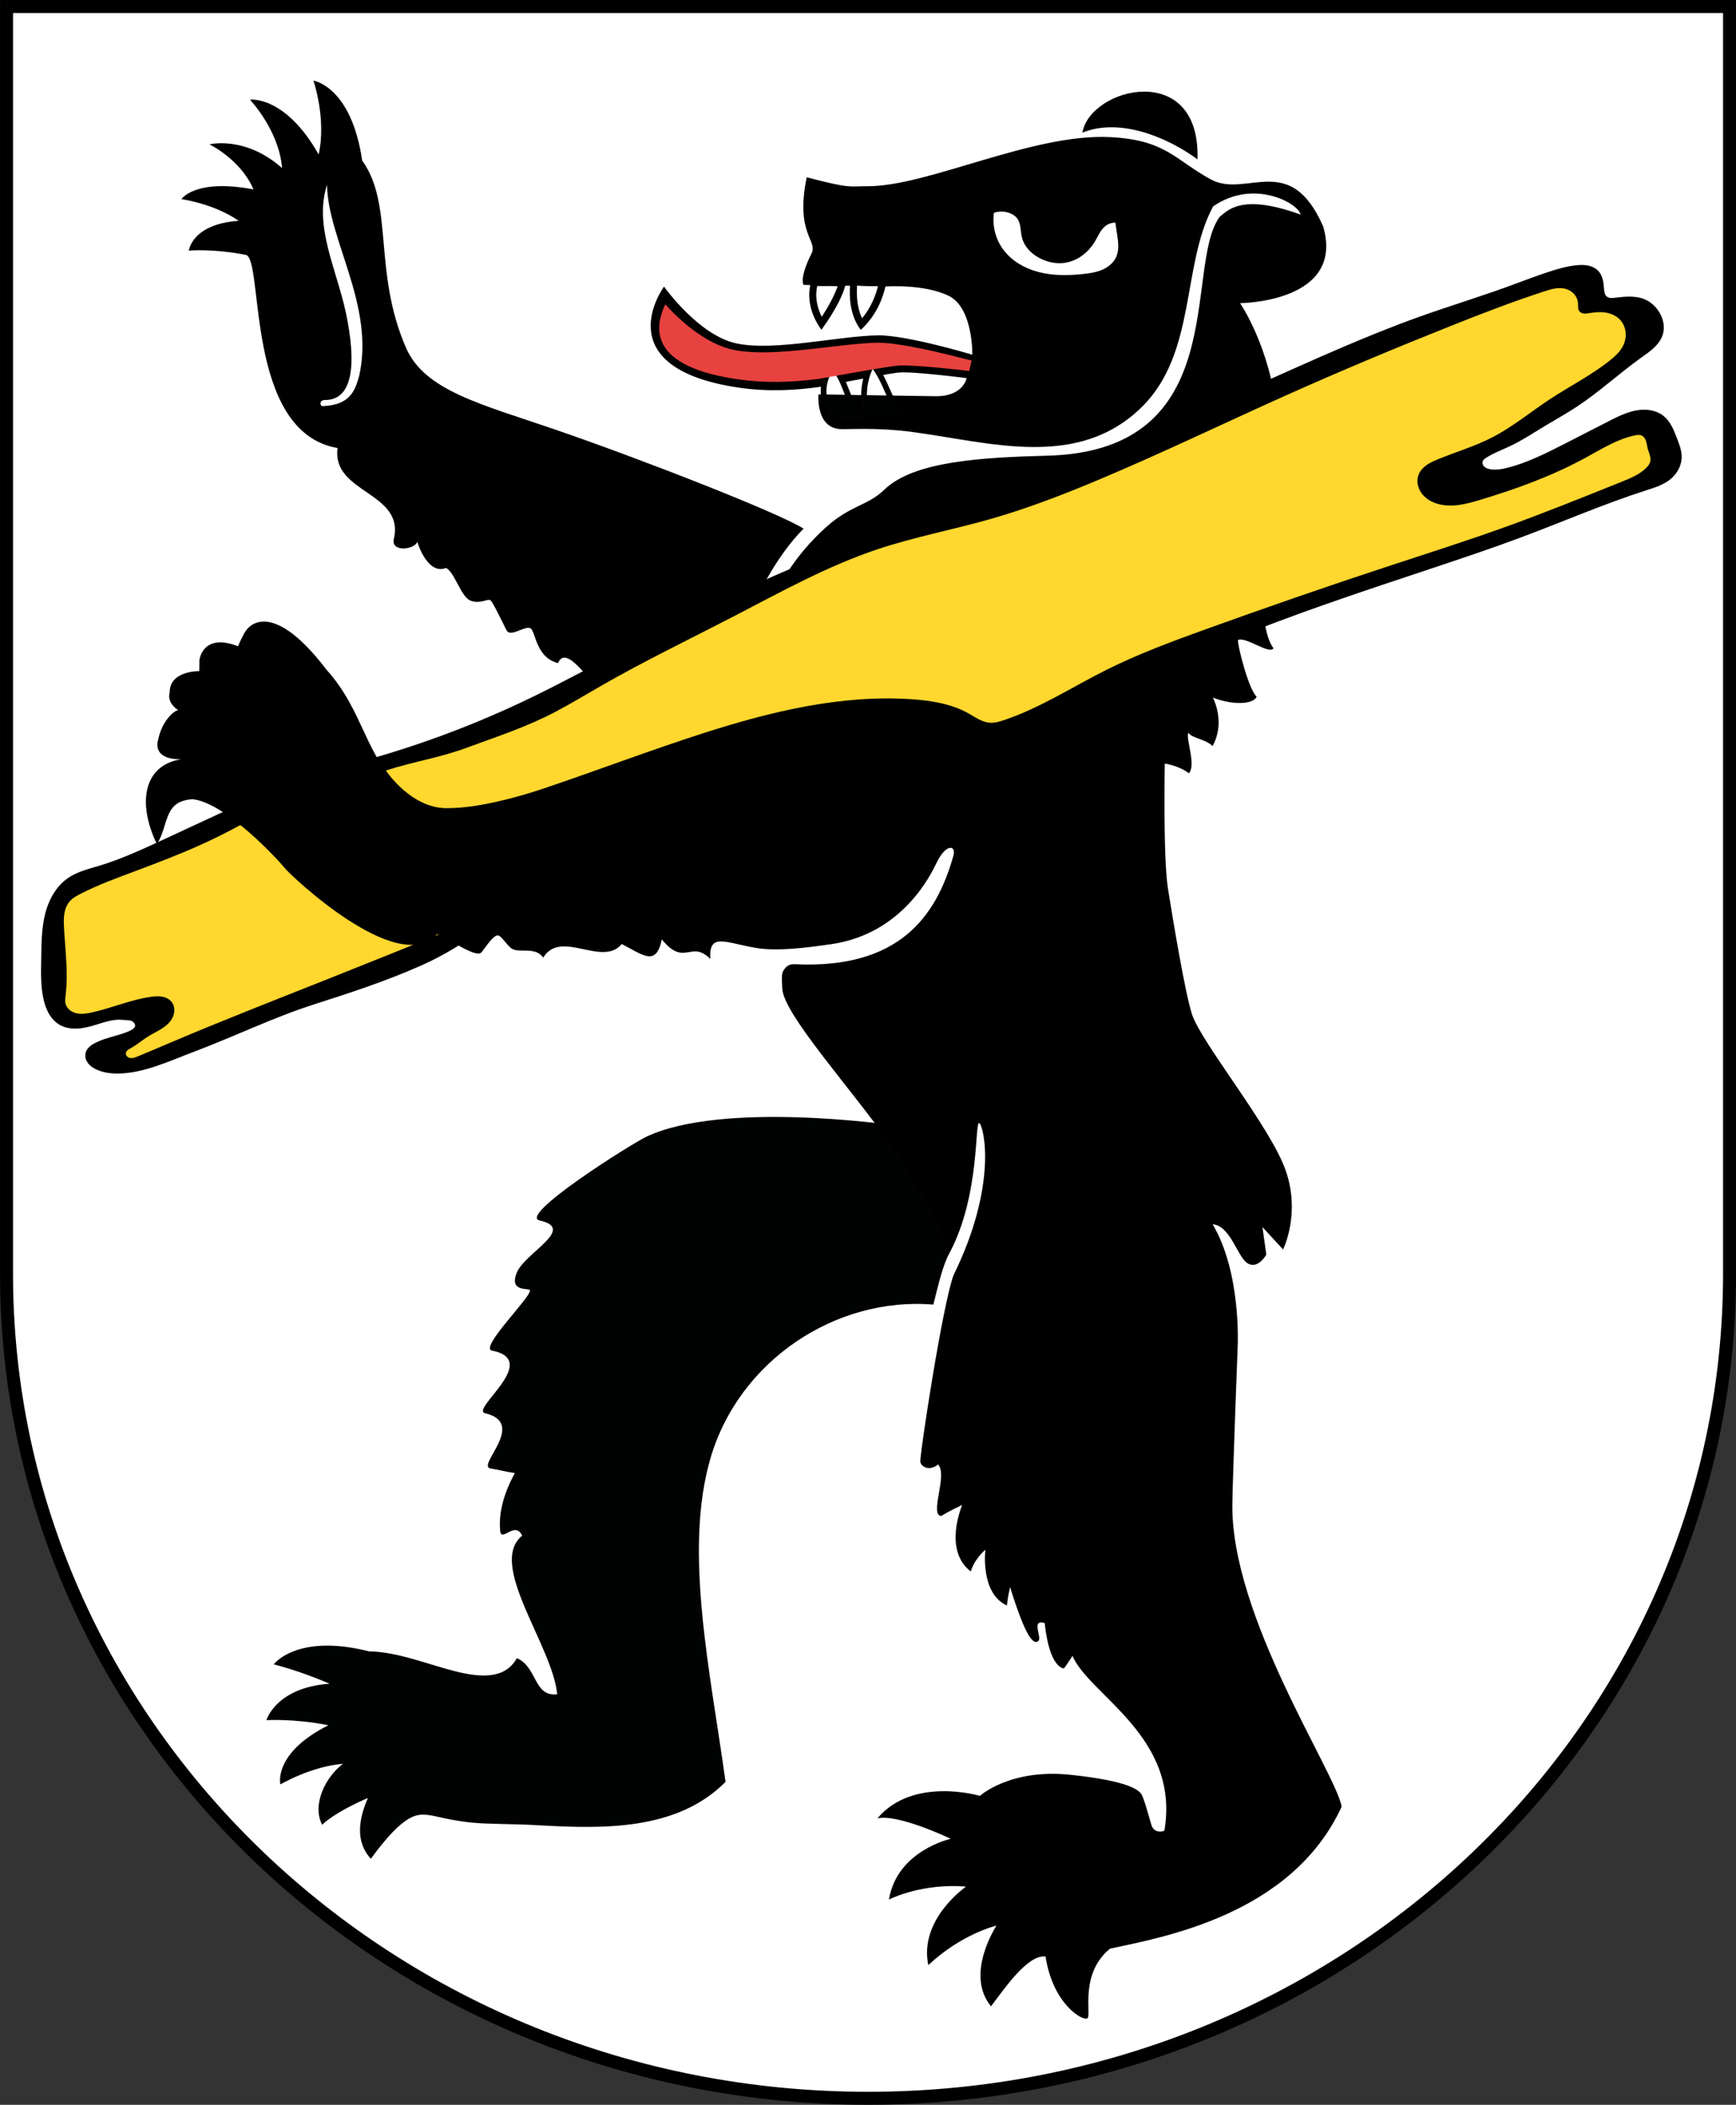 <?xml version="1.0" encoding="UTF-8" standalone="no"?>
<!-- Generator: Adobe Illustrator 16.0.2, SVG Export Plug-In . SVG Version: 6.00 Build 0)  -->

<svg
   xmlns:dc="http://purl.org/dc/elements/1.1/"
   xmlns:cc="http://creativecommons.org/ns#"
   xmlns:rdf="http://www.w3.org/1999/02/22-rdf-syntax-ns#"
   xmlns:svg="http://www.w3.org/2000/svg"
   xmlns="http://www.w3.org/2000/svg"
   xmlns:xlink="http://www.w3.org/1999/xlink"
   xmlns:sodipodi="http://sodipodi.sourceforge.net/DTD/sodipodi-0.dtd"
   xmlns:inkscape="http://www.inkscape.org/namespaces/inkscape"
   version="1.1"
   id="Ebene_1"
   x="0px"
   y="0px"
   width="407.543px"
   height="494.059px"
   viewBox="-176.544 -214.721 407.543 494.059"
   enable-background="new -176.544 -214.721 407.543 494.059"
   xml:space="preserve"
   sodipodi:docname="Herisau_wappen.svg"
   inkscape:version="0.92.4 (5da689c313, 2019-01-14)"><rect x="-176.544" y="-214.721" width="407.543" height="494.059" fill="#333333" stroke="none"/><defs
   id="defs107"><inkscape:path-effect
   effect="spiro"
   id="path-effect1025"
   is_visible="true" /><inkscape:path-effect
   effect="spiro"
   id="path-effect1021"
   is_visible="true" /><inkscape:path-effect
   effect="spiro"
   id="path-effect1016"
   is_visible="true" /><inkscape:path-effect
   effect="spiro"
   id="path-effect1012"
   is_visible="true" /><inkscape:path-effect
   effect="spiro"
   id="path-effect1006"
   is_visible="true" /><inkscape:path-effect
   effect="spiro"
   id="path-effect984"
   is_visible="true" /><inkscape:path-effect
   effect="spiro"
   id="path-effect979"
   is_visible="true" /><inkscape:path-effect
   effect="spiro"
   id="path-effect975"
   is_visible="true" />
	
	
	
	
	
	
	
	
	
	
	
	
	
	
	
	
	
	
	
	
	
	
	
	
	
	
	
	
	
	
	
	
	
	
	
	
	
	
	
	
	
	
	
<inkscape:path-effect
   effect="spiro"
   id="path-effect984-8"
   is_visible="true" /></defs><sodipodi:namedview
   pagecolor="#ffffff"
   bordercolor="#666666"
   borderopacity="1"
   objecttolerance="10"
   gridtolerance="10"
   guidetolerance="10"
   inkscape:pageopacity="0"
   inkscape:pageshadow="2"
   inkscape:window-width="1920"
   inkscape:window-height="1001"
   id="namedview105"
   showgrid="false"
   inkscape:zoom="0.9553515"
   inkscape:cx="305.81038"
   inkscape:cy="153.01624"
   inkscape:window-x="-9"
   inkscape:window-y="-9"
   inkscape:window-maximized="1"
   inkscape:current-layer="Ebene_1" />
<path
   style="fill:#ffffff"
   inkscape:connector-curvature="0"
   id="path2"
   d="M 27.088,-213.19 H 229.483 V 84.275 c 0,106.875 -90.568,193.532 -202.25,193.532 -111.703,0 -202.242,-86.657 -202.242,-193.532 V -213.19 Z" /><path
   style="fill:#000000;fill-opacity:1;stroke:none;stroke-width:1px;stroke-linecap:butt;stroke-linejoin:miter;stroke-opacity:1"
   d="m -66.21,5.44 c -3.605,2.519 -7.453,4.691 -11.472,6.476 -8.25,3.665 -16.382,6.315 -24.98,9.067 -9.727,3.113 -18.286,7.376 -28.628,11.281 -5.446,2.056 -11.133,4.755 -16.949,4.994 -1.916,0.079 -3.882,-0.119 -5.626,-0.916 -0.755,-0.345 -1.473,-0.811 -1.985,-1.465 -0.256,-0.327 -0.457,-0.699 -0.572,-1.098 -0.115,-0.399 -0.142,-0.825 -0.061,-1.232 0.152,-0.758 0.672,-1.401 1.29,-1.864 0.619,-0.463 1.338,-0.77 2.046,-1.08 2.787,-1.22 9.317,-2.171 8.202,-3.995 -0.493,-1.046 -1.737,-0.808 -2.683,-0.925 -2.131,-0.264 -4.24,0.477 -6.291,1.11 -1.428,0.441 -2.884,0.836 -4.376,0.921 -1.492,0.085 -3.036,-0.158 -4.321,-0.921 -1.029,-0.611 -1.852,-1.534 -2.451,-2.57 -0.599,-1.036 -0.983,-2.185 -1.249,-3.352 -0.703,-3.08 -0.605,-6.278 -0.555,-9.437 0.069,-4.378 0.06,-8.879 1.665,-12.953 0.95,-2.411 2.49,-4.638 4.626,-6.106 2.207,-1.517 4.885,-2.138 7.448,-2.914 5.332,-1.615 10.391,-4.004 15.451,-6.338 3.321,-1.532 13.979,-6.51 17.319,-8.001"
   id="path973"
   inkscape:connector-curvature="0"
   sodipodi:nodetypes="csssssccccccssccccccsssc" /><g
   id="g18"
   style="stroke:#000000;stroke-opacity:1">
		<g
   id="g16"
   style="stroke:#000000;stroke-opacity:1">
			<g
   id="g14"
   style="stroke:#000000;stroke-opacity:1">
				<g
   id="g12"
   style="stroke:#000000;stroke-opacity:1">
					<defs
   id="defs5">
						<rect
   height="494.059"
   width="407.543"
   y="-214.721"
   x="-176.544"
   id="SVGID_1_" />
					</defs>
					<clipPath
   id="SVGID_2_">
						<use
   height="100%"
   width="100%"
   y="0"
   x="0"
   style="overflow:visible"
   id="use7"
   overflow="visible"
   xlink:href="#SVGID_1_" />
					</clipPath>
					<path
   style="fill:none;stroke:#000000;stroke-width:3.048;stroke-opacity:1"
   inkscape:connector-curvature="0"
   id="path10"
   d="M 27.088,-213.19 H 229.483 V 84.275 c 0,106.875 -90.568,193.532 -202.25,193.532 -111.703,0 -202.242,-86.657 -202.242,-193.532 V -213.19 Z"
   clip-path="url(#SVGID_2_)" />
				</g>
			</g>
		</g>
	</g><path
   style="fill:#000000;fill-opacity:1"
   inkscape:connector-curvature="0"
   id="path24"
   d="m -46.302,-113.92 c 20.277,6.961 52.734,19.641 58.414,23.297 -2.535,2.511 -14.168,14.871 -18.75,41.824 -10.352,4.688 -13.434,-0.422 -13.434,-0.422 0,0 -4.031,0.184 -4.84,2.229 -7.762,-4.816 -6.23,-11.336 -11.512,-7.375 -1.238,0.934 -7.055,-9.52 -9.129,-4.707 -5.504,-1.406 -5.137,-7.887 -6.648,-8.246 -1.488,-0.344 -4.566,2.262 -5.453,0.512 -1.496,-2.992 -3.176,-6.504 -3.73,-7 -0.559,-0.512 -2.27,0.922 -4.613,0.113 -2.355,-0.801 -3.809,-6.832 -5.867,-7.699 -4.133,1.602 -6.445,-5.223 -6.719,-6.148 -0.625,1.871 -6.258,2.512 -5.504,-0.672 2.594,-11.051 -14.664,-10.715 -13.207,-21.336 -21.93,-3.746 -17.242,-44.531 -21.555,-45.344 -7.926,-1.531 -13.367,-0.992 -13.367,-0.992 0,0 0.703,-6.25 11.695,-7 -5.758,-4.043 -13.422,-5.09 -13.422,-5.09 0,0 3.137,-4.895 16.91,-2.281 -3.023,-7.07 -10.344,-10.574 -10.344,-10.574 0,0 8.402,-2.113 17.051,5.566 -0.699,-8.863 -7.547,-16.063 -7.547,-16.063 0,0 8.219,-1.113 16.137,12.863 1.863,-8.398 -1.223,-17.328 -1.223,-17.328 0,0 8.863,1.266 11.445,18.77 7.504,10.445 2.457,26.008 10.305,43.984 4.379,10.025 17.633,13.193 34.907,19.119" /><path
   style="fill:#010202"
   inkscape:connector-curvature="0"
   id="path26"
   d="M -9.728,127.478 C -3.048,104.728 19.577,89.603 42.569,91.509 43.78,86.806 44.719,82.311 46.457,79.216 39.873,41.491 32.358,49.3 32.358,49.3 c 0,0 -39.164,-5.604 -57.07,2.756 -3.598,1.688 -30.398,18.578 -25.117,19.719 8.672,1.922 -3.465,7.547 -5.379,12.203 -1.926,4.688 2.832,3.563 3.059,4.141 0.535,1.406 -12.008,13.578 -8.883,14.188 11.625,2.297 -5.238,13.844 -1.621,14.703 10,2.375 -2.25,12.438 1.301,12.969 1.273,0.188 3.715,0.797 5.68,1.078 -1.109,1.984 -4.055,7.703 -3.445,13.609 0.297,2.719 3.512,-2.5 5.152,1.078 -8.242,6.703 7.16,25.828 8.23,37.234 -5.574,0.641 -4.633,-6.406 -9.473,-8.484 -2.621,4.719 -7.918,4.703 -14.254,3.141 -6.32,-1.563 -13.707,-4.641 -20.457,-4.734 -14.832,-3.75 -21.008,1.359 -22.359,3.047 0.43,0.141 5.633,1.344 13.109,4.547 -12.613,0.898 -14.832,8.555 -14.832,8.555 0,0 6.48,-0.406 14.539,1.195 -13.074,6.594 -11.266,13.891 -11.266,13.891 0,0 7.242,-4.266 14.695,-4.828 -4.023,2.984 -7.359,9.547 -4.887,14.297 2.953,-2.797 8.672,-5.422 10.734,-6.266 -2.758,6.297 -2.344,10.906 0.691,14.25 8.168,-11.164 11.102,-10.469 13.469,-10.281 1.297,0.094 4.816,1.203 9.977,1.766 4.313,0.438 9.785,0.281 16.023,0.656 14.992,0.828 32.352,1.328 43.809,-10.188 -3.511,-25.642 -9.941,-54.173 -3.511,-76.064"
   sodipodi:nodetypes="cccccccccccccccccccccccccccccccc" /><path
   style="fill:#000000;fill-opacity:1"
   inkscape:connector-curvature="0"
   id="path28"
   d="m 77.559,-183.582 c 1.828,-10.695 27.789,-17.078 27.019,6.275 -6.262,-4.669 -17.794,-10.024 -27.019,-6.275"
   sodipodi:nodetypes="ccc" /><polygon
   style="fill:#ffffff"
   id="polygon30"
   points="33.42,-118.393 33.405,-118.401 33.405,-118.393 " /><path
   style="fill:#ffd72e;fill-opacity:1;stroke:none;stroke-width:1px;stroke-linecap:butt;stroke-linejoin:miter;stroke-opacity:1"
   d="m 340.151,-16.365 c -2.91,1.59 -5.879,3.074 -8.897,4.449 -5.094,2.319 -10.326,4.323 -15.57,6.28 -4.381,1.635 -8.785,3.244 -12.953,5.365 -0.955,0.486 -1.921,1.017 -2.617,1.832 -0.684,0.801 -1.06,1.828 -1.227,2.867 -0.166,1.04 -0.134,2.1 -0.082,3.151 0.263,5.281 1.034,10.584 0.393,15.832 -0.091,0.741 -0.208,1.507 0,2.224 0.166,0.572 0.534,1.075 1.001,1.443 0.467,0.368 1.03,0.605 1.613,0.729 1.164,0.247 2.374,0.048 3.536,-0.209 4.673,-1.034 9.129,-3.005 13.869,-3.664 0.862,-0.12 1.742,-0.195 2.6,-0.046 0.858,0.149 1.699,0.543 2.241,1.224 0.481,0.603 0.695,1.398 0.648,2.168 -0.046,0.77 -0.341,1.514 -0.779,2.149 -0.628,0.91 -1.531,1.594 -2.477,2.165 -0.946,0.571 -1.949,1.044 -2.887,1.629 -1.387,0.864 -2.621,1.967 -4.056,2.748 -0.254,0.138 -0.516,0.268 -0.738,0.453 -0.111,0.093 -0.211,0.199 -0.289,0.321 -0.078,0.122 -0.133,0.26 -0.15,0.403 -0.017,0.144 0.003,0.292 0.055,0.427 0.052,0.135 0.135,0.259 0.237,0.361 0.206,0.205 0.487,0.323 0.775,0.362 0.288,0.039 0.581,0.002 0.862,-0.072 0.281,-0.074 0.55,-0.184 0.819,-0.294 2.803,-1.15 5.584,-2.351 8.374,-3.533 11.693,-4.954 23.523,-9.578 35.327,-14.262 9.786,-3.883 19.556,-7.809 29.309,-11.776"
   id="path977"
   inkscape:connector-curvature="0"
   inkscape:path-effect="#path-effect979"
   inkscape:original-d="m 340.15064,-16.36469 c -2.96475,1.48187 -5.9305,2.96475 -8.89725,4.44862 -2.96675,1.48388 -10.37912,4.18595 -15.57018,6.28042 -5.19107,2.09447 -8.63457,3.57534 -12.95335,5.36451 -4.31878,1.78918 -1.74356,1.22019 -2.61684,1.83179 -0.87328,0.6116 -0.87128,4.01148 -1.30842,6.01873 -0.43714,2.00724 0.26268,10.55358 0.39253,15.83187 0.12984,5.27829 10e-4,1.48187 0,2.22431 -0.001,0.74244 4.10071,1.30742 6.14957,1.96263 2.04885,0.65521 9.24716,-2.44339 13.86924,-3.66358 4.62208,-1.22019 3.22843,0.78405 4.84115,1.17758 1.61271,0.39353 -0.0862,2.87752 -0.13085,4.31778 -0.0446,1.44026 -3.57534,2.52861 -5.36451,3.79442 -1.78918,1.2658 -2.70307,1.83078 -4.0561,2.74768 -1.35303,0.91689 -0.78405,0.78405 -1.17758,1.17757 -0.39352,0.39353 1.83279,0.52237 2.74768,0.78506 0.91489,0.26268 5.58359,-2.35616 8.37388,-3.53273 2.7903,-1.17658 23.55254,-9.50885 35.32731,-14.26177 11.77477,-4.75292 19.54006,-7.85152 29.30859,-11.77577"
   transform="translate(-460.325,-4.668)" /><path
   style="fill:#000000;fill-opacity:1"
   inkscape:connector-curvature="0"
   id="path34"
   d="m 14.577,-50.655 c -44.788,1.778 -95.903,22.09 -95.903,22.09 -9.672,-8.395 -9.532,-18.942 -18.618,-29.013 -13.466,-17.647 -18.781,-9.223 -18.781,-9.223 0,0 -0.468,0.426 -1.956,3.769 -8.325,-3.233 -9.039,3.223 -9.039,3.223 l -0.047,2.625 c 0,0 -6.981,-0.156 -6.943,5.027 0,0 -0.859,2.217 1.99,4.126 -1.039,0.145 -3.871,2.598 -4.738,7.131 0,0 -1.564,4.445 5.419,4.411 -8.688,1.338 -10.415,10.1 -5.663,19.93 2.889,-4.648 1.458,-10.12 8.349,-10.561 7.711,0.732 20.363,14.488 21.609,16.113 1.23,1.621 26.488,25.641 35.711,15.656 0.625,-0.688 9.219,5.984 10.555,4.129 4.461,-6.129 3.656,-3.953 6.824,-1.021 1.621,1.512 5.719,-0.512 7.629,2.313 4.168,-6.781 13.867,2.328 18.449,-3.199 5.039,2.609 8.09,5.359 9.391,-1.094 5.363,6.604 6.77,0.016 11.395,4.59 -0.379,-6.313 3.535,-3.77 10.781,-2.574 4.684,0.781 11,0.078 17.625,-0.891 16.867,-2.437 23.508,-16.624 24.703,-19.077 2.195,-4.594 4.711,-4.266 3.93,-1.578 C 43.155,0.689 34.288,12.76 10.019,11.607 8.691,11.544 8.058,12.115 7.488,12.92 c -0.559,0.816 -0.535,1.488 -0.383,4.41 0.242,6 16.383,23.703 25.66,36.984 6.07,8.703 10.357,17.525 13.692,24.902 C 53.62,65.634 52.222,48.035 53.374,48.925 54.462,49.765 57.703,63.436 47.327,84.556 c -2.594,6.859 -8.055,42.742 -7.813,43.906 0.25,1.164 2.219,2.203 4.156,0.563 2.375,2.453 -2.141,11.875 0.766,12.094 2.195,-1.375 4.906,-2.563 4.906,-2.563 0,0 -4.578,10.547 2.016,15.594 0.828,-2.922 3.422,-5.109 3.422,-5.109 0,0 -1.281,10.219 5.063,13.094 0.109,-0.656 0.008,-1.078 0.742,-4.328 3.82,12.391 5.617,13.547 6.617,12.672 1,-0.836 -1.844,-5.164 1.5,-4.234 1.156,10.805 4.523,10.656 4.523,10.656 0,0 0.406,-0.438 2.016,-2.945 3.82,9.164 25.328,18.945 21.57,41.016 -0.781,0.453 -2.523,0.406 -3.047,-1.297 -0.508,-1.688 -1.836,-6.719 -2.469,-7.414 -0.609,-0.688 -2.406,-2.898 -16.578,-4.391 -14.172,-1.484 -21.219,4.953 -21.219,4.953 0,0 -15.672,-4.672 -24.051,5.266 4.988,-1.063 17.199,4.813 17.199,4.813 0,0 -12.57,2.727 -14.508,14.25 8.953,-4.141 18.094,-3.016 18.094,-3.016 0,0 -11.109,7.641 -8.844,18.422 7.805,-7.375 16,-9.281 16,-9.281 0,0 -7.523,11.398 -1.281,18.938 3.031,-3.969 8.609,-12.258 12.805,-11.672 1.734,11.297 8.867,15.266 9.836,14.477 0.984,-0.805 -1.938,-10.414 5.281,-16.328 12.328,-2.672 42.672,-7.883 54.391,-33.328 -1.328,-7.883 -26.188,-44.773 -25.656,-71.344 0.125,-7.391 1.25,-36.773 1.25,-36.773 0,0 0.898,-17.164 -5.875,-28.586 4.234,0.313 5.836,7.836 8.266,9.195 2.422,1.391 4.328,-2.078 4.328,-2.078 l -0.906,-6.469 4.836,5.25 c 0,0 4.164,-8.234 0.656,-18.438 -3.492,-10.188 -19.781,-29.988 -22.016,-36.711 -1.57,-4.688 -4.508,-22.293 -5.656,-29.543 -1.164,-7.266 -0.75,-29.359 -0.75,-29.359 0,0 3.422,0.504 5.656,2.297 1.805,-1.953 -0.891,-8.547 -0.086,-9.504 0.758,1.262 3.859,1.391 5.656,3.094 2.969,-5.391 0.398,-10.672 0.086,-11.359 4.969,1.902 9.539,1.504 10.258,-0.223 -1.898,-1.73 -4.5,-12.031 -4.391,-13.305 1.906,-0.855 7.375,3.504 8.344,1.938 -2.984,-4.188 -1.375,-10.609 -6.031,-17.777 1.734,-1.242 3.531,1.016 5.656,-2.016 -9.141,-12.953 2.094,-25.992 1.109,-35.625 -1.57,-15.391 -8.575,-25.589 -8.575,-25.589 0,0 24.688,-0.121 19.508,-17.992 -7.82,-17.887 -18.031,-6.48 -26.43,-11.078 -8.391,-4.602 -10.55,-9.235 -23.503,-9.899 -18.273,-0.953 -42.719,11.521 -56.93,11.521 -4.426,-0.031 -3.848,0.68 -14.383,-2.098 -2.762,13.383 2.695,14.793 1.117,17.922 -2.949,5.848 -1.855,7.344 -1.855,7.344 l 1.578,0.031 c -0.449,2.055 -0.617,6.023 2.613,10.512 3.871,-5.359 5.176,-8.762 5.602,-10.367 l 1.113,0.023 c -0.188,2.457 -0.082,6.984 2.527,10.344 3.918,-3.543 5.313,-8.039 5.781,-10.191 l 0.234,0.008 c 0,0 8.93,-0.609 14.664,2.223 5.734,2.848 5.5,13.793 5.5,13.793 0,0 -15.563,-4.672 -22.27,-4.535 -9.465,0.191 -24.16,3.777 -33.078,1.895 -8.922,-1.871 -17.023,-13.344 -17.023,-13.344 0,0 -14.035,18.969 17.344,23.688 7,1.059 13.551,0.664 19.293,-0.152 0,0 14.961,-2.934 18.172,-3.336 3.203,-0.398 16.234,1.289 16.234,1.289 0,0 -0.75,4.246 -7.156,4.246 -2.141,0 -27.633,-0.43 -27.633,-0.43 0,0 -0.688,7.656 4.953,8.137 1.809,0.145 8.48,-0.465 17.117,0.688 18.156,2.426 38.766,8.91 53.781,-5.801 12.969,-12.703 9.347,-33.352 16.8,-47.148 9.57,-6.641 20.133,-0.648 20.523,1.918 -14.328,-5.223 -17.313,-0.613 -18.969,0.496 -8.621,11.718 3.333,54.941 -40.449,56.101 -15.25,0.41 -31.313,1.234 -38.281,7.969 -3.949,3.816 -7.898,3.617 -13.637,8.762 -15.508,13.934 -17.141,31.039 -18.762,39.664 -0.641,3.391 1.086,2.313 1.086,2.313 0,0 8.25,-2.656 14.273,-3.379 1.063,-0.125 1.176,0.504 1.176,0.504 0,0 0.023,0.746 -1.031,1.266"
   sodipodi:nodetypes="ccccccccccccccccccccccccccccccsccccccccccccccccccccccccccccccccccccccccccccccccccccccccccccccccccccccccccsccccccccccccccc" /><path
   style="fill:#ffffff"
   inkscape:connector-curvature="0"
   id="path82"
   d="m -92.208,-126.565 c 3.672,-16.449 -7.406,-32.043 -7.559,-44.754 -3.168,9.633 2.297,19.934 4.457,30.16 2.336,11.191 1.957,20.406 -5.027,20.336 -1.293,0.031 -1.156,1.449 -0.422,1.43 6.136,-0.262 7.504,-3.254 8.551,-7.172" /><path
   style="fill:#010202"
   inkscape:connector-curvature="0"
   id="path86"
   d="m 17.631,-128.295 c -0.68,1.25 -1.504,3.207 -1.504,5.402 0,2.398 0.938,4.469 2.703,5.992 l 0.395,0.309 h 7.383 l -1.527,-2.039 c -0.969,-1.297 -1.633,-2.91 -2.352,-4.727 -0.84,-2.16 -1.648,-4.043 -2.977,-5.266 l -1.289,-1.176 z" /><path
   style="fill:#010202"
   inkscape:connector-curvature="0"
   id="path88"
   d="m 27.12,-128.655 c -0.688,1.391 -1.496,3.711 -1.496,6.848 0,1.199 0.137,2.504 0.434,3.895 l 0.223,1.09 3.785,-0.168 c -0.016,0 3.387,-0.098 3.387,-0.098 l 2.398,-0.07 -1.336,-1.938 c -0.75,-1.117 -1.422,-2.641 -2.125,-4.223 -0.891,-2.047 -1.797,-4.023 -2.98,-5.559 l -1.328,-1.715 z" /><path
   style="fill:#ffffff"
   inkscape:connector-curvature="0"
   id="path90"
   d="m 15.081,-145.495 c 0,1.383 0.305,3.16 1.289,5.137 2.125,-3.242 3.262,-5.809 3.734,-7.176 -1.742,-0.121 -3.48,0.031 -4.785,-0.059 -0.133,0.512 -0.238,1.227 -0.238,2.098" /><path
   style="fill:#ffffff"
   inkscape:connector-curvature="0"
   id="path92"
   d="m 24.608,-146.135 c 0,1.762 0.25,4.063 1.223,6.121 2.25,-2.648 3.305,-5.785 3.738,-7.527 -1.641,0 -3.391,-0.016 -4.906,-0.137 -0.024,0.449 -0.055,0.949 -0.055,1.543" /><path
   style="fill:#ffffff"
   inkscape:connector-curvature="0"
   id="path94"
   d="m 21.463,-122.901 c -0.758,-1.938 -1.504,-3.738 -2.648,-4.785 -0.742,1.352 -1.352,3.023 -1.352,4.793 0,0.254 0.023,0.508 0.043,0.773 1.102,0.016 2.582,0.039 4.301,0.063 -0.109,-0.27 -0.23,-0.559 -0.344,-0.844" /><path
   style="fill:#ffffff"
   inkscape:connector-curvature="0"
   id="path96"
   d="m 31.155,-122.823 c -0.828,-1.906 -1.715,-3.832 -2.828,-5.281 -0.535,1.082 -1.336,3.184 -1.367,6.137 1.512,0.031 3.09,0.055 4.609,0.082 -0.133,-0.321 -0.258,-0.617 -0.414,-0.938" /><path
   style="fill:#e7423f;fill-opacity:1"
   inkscape:connector-curvature="0"
   id="path100"
   d="m -21.783,-137.721 c 0,1.289 0.277,2.508 0.801,3.602 2.094,4.258 8.133,7.105 17.973,8.473 5.77,0.801 11.875,0.746 18.699,-0.145 0.094,-0.023 14.855,-2.703 18.184,-3.078 2.859,-0.328 11.797,0.621 15.5,1.047 0,0 1.172,0.137 1.609,0.191 0.141,-0.664 0.438,-1.84 0.57,-2.465 -0.445,-0.117 -1.711,-0.406 -1.711,-0.406 -3.406,-0.906 -15.078,-3.863 -20.371,-3.77 -3.352,0.059 -7.43,0.527 -11.758,1.043 -7.777,0.895 -15.816,1.836 -21.793,0.68 -7.031,-1.371 -13.328,-7.473 -16.289,-10.738 -0.695,1.488 -1.414,3.464 -1.414,5.566" />
<path
   style="fill:#000000;fill-opacity:1;stroke:none;stroke-width:1px;stroke-linecap:butt;stroke-linejoin:miter;stroke-opacity:1"
   d="m -90.678,-36.286 c 13.184,-3.684 26.043,-8.531 38.378,-14.467 4.078,-1.963 8.099,-4.043 12.11,-6.139 13.765,-7.19 27.45,-14.56 41.595,-20.971 19.435,-8.809 39.645,-15.766 59.678,-23.114 7.391,-2.711 14.762,-5.478 22.081,-8.377 12.13,-4.805 24.113,-9.975 36.032,-15.279 12.424,-5.529 24.8,-11.214 37.609,-15.784 6.886,-2.457 13.886,-4.588 20.758,-7.084 3.194,-1.16 6.362,-2.399 9.593,-3.453 2.055,-0.67 4.149,-1.268 6.298,-1.496 0.958,-0.102 1.934,-0.128 2.875,0.077 0.941,0.205 1.849,0.658 2.472,1.393 0.468,0.552 0.757,1.238 0.929,1.941 0.172,0.703 0.233,1.428 0.292,2.149 0.026,0.32 0.052,0.642 0.139,0.951 0.088,0.309 0.242,0.607 0.488,0.814 0.251,0.212 0.581,0.314 0.909,0.344 0.328,0.03 0.657,-0.007 0.984,-0.045 1.196,-0.137 2.395,-0.283 3.598,-0.269 1.203,0.014 2.42,0.192 3.522,0.676 1.341,0.59 2.467,1.623 3.251,2.86 0.497,0.785 0.864,1.658 1.034,2.571 0.17,0.914 0.141,1.869 -0.125,2.759 -0.363,1.211 -1.147,2.259 -2.064,3.129 -0.916,0.87 -1.968,1.582 -2.997,2.317 -5.196,3.713 -9.902,8.094 -15.24,11.6 -2.423,1.592 -4.964,2.994 -7.446,4.492 -2.713,1.638 -5.366,3.395 -8.234,4.745 -1.882,0.886 -3.86,1.598 -5.593,2.748 -0.26,0.173 -0.524,0.366 -0.662,0.646 -0.113,0.231 -0.128,0.504 -0.06,0.751 0.068,0.248 0.215,0.47 0.403,0.645 0.376,0.35 0.893,0.506 1.4,0.587 1.418,0.227 2.868,-0.045 4.257,-0.408 4.328,-1.13 8.371,-3.132 12.36,-5.154 3.715,-1.883 7.416,-3.794 11.124,-5.692 1.392,-0.713 2.791,-1.426 4.265,-1.947 1.475,-0.521 3.037,-0.848 4.599,-0.762 1.477,0.081 2.959,0.551 4.104,1.488 0.782,0.639 1.387,1.475 1.868,2.363 0.481,0.889 0.846,1.835 1.212,2.776 0.568,1.459 1.153,2.962 1.125,4.528 -0.019,1.044 -0.317,2.078 -0.824,2.991 -0.507,0.913 -1.22,1.707 -2.051,2.34 -1.592,1.212 -3.554,1.81 -5.459,2.422 -9.783,3.142 -19.23,7.235 -28.849,10.849 -7.097,2.667 -14.288,5.074 -21.482,7.468 -13.871,4.617 -27.765,9.193 -41.388,14.497 -11.412,4.442 -22.619,9.389 -33.798,14.389 -8.015,3.585 -16.018,7.199 -24.008,10.841 -17.311,-65.93 -123.273,64.419 -151.064,5.293 z"
   id="path982"
   inkscape:connector-curvature="0"
   sodipodi:nodetypes="cssssssssscccccccccsscccsssscccccccccscsccccccssssccc" /><path
   transform="rotate(0.672,-80.782,-40525.35)"
   style="fill:#ffd72e;fill-opacity:1;stroke:none;stroke-width:1px;stroke-linecap:butt;stroke-linejoin:miter;stroke-opacity:1"
   d="m 388.945,-36.586 c 6.856,-2.295 12.386,-3.058 19.136,-5.647 7.224,-2.771 13.856,-4.971 20.65,-8.674 3.639,-1.983 7.158,-4.178 10.729,-6.28 9.99,-5.881 20.386,-11.035 30.617,-16.486 11.031,-5.877 21.946,-12.135 33.757,-16.224 8.562,-2.964 17.483,-4.748 26.168,-7.327 8.579,-2.547 16.91,-5.864 25.122,-9.421 14.827,-6.421 29.297,-13.63 43.963,-20.411 12.695,-5.87 25.537,-11.418 38.468,-16.748 7.291,-3.005 14.616,-5.942 22.09,-8.459 0.778,-0.262 1.56,-0.52 2.367,-0.665 0.807,-0.145 1.646,-0.176 2.444,0.018 0.795,0.193 1.539,0.612 2.091,1.216 0.553,0.603 0.908,1.391 0.962,2.208 0.02,0.3 1.3e-4,0.603 0.021,0.903 0.021,0.3 0.086,0.607 0.257,0.855 0.128,0.185 0.31,0.329 0.512,0.426 0.203,0.097 0.425,0.148 0.649,0.167 0.448,0.037 0.895,-0.053 1.337,-0.13 1.203,-0.211 2.434,-0.33 3.644,-0.166 1.21,0.163 2.404,0.627 3.295,1.461 0.816,0.765 1.345,1.821 1.512,2.927 0.167,1.106 -0.022,2.257 -0.495,3.272 -0.68,1.459 -1.898,2.591 -3.146,3.608 -4.333,3.53 -9.341,6.121 -13.97,9.252 -4.51,3.05 -8.688,6.628 -13.508,9.159 -4.053,2.129 -8.468,3.468 -12.675,5.274 -0.88,0.378 -1.757,0.779 -2.534,1.339 -0.777,0.559 -1.455,1.29 -1.814,2.177 -0.286,0.706 -0.36,1.493 -0.241,2.245 0.119,0.753 0.429,1.471 0.869,2.093 0.88,1.244 2.259,2.076 3.721,2.508 1.66,0.491 3.434,0.5 5.147,0.25 1.713,-0.25 3.378,-0.75 5.03,-1.268 8.486,-2.66 16.853,-5.828 24.61,-10.177 3.698,-2.073 7.335,-4.445 11.472,-5.366 0.26,-0.058 0.523,-0.11 0.789,-0.121 0.266,-0.011 0.538,0.019 0.784,0.121 0.272,0.113 0.504,0.311 0.682,0.546 0.178,0.235 0.304,0.506 0.398,0.785 0.186,0.559 0.244,1.153 0.4,1.722 0.14,0.508 0.358,0.992 0.514,1.495 0.156,0.504 0.25,1.044 0.133,1.558 -0.131,0.575 -0.511,1.061 -0.925,1.48 -1.564,1.585 -3.68,2.477 -5.736,3.331 -8.844,3.672 -17.679,7.371 -26.646,10.732 -9.486,3.556 -19.11,6.732 -28.695,10.011 -13.941,4.769 -27.806,9.758 -41.608,14.916 -7.987,2.985 -15.973,6.036 -23.552,9.944 -7.915,4.081 -15.405,9.105 -23.813,12.037 -1.098,0.383 -2.242,0.733 -3.402,0.654 -0.895,-0.061 -1.756,-0.377 -2.559,-0.777 -0.803,-0.4 -1.561,-0.886 -2.347,-1.317 -4.103,-2.248 -8.871,-2.95 -13.542,-3.206 -16.447,-0.902 -32.758,3.238 -48.388,8.437 -12.814,4.263 -25.372,9.256 -38.127,13.693 -6.172,2.147 -15.09,4.584 -21.623,4.704 -8.789,0.569 -14.994,-8.654 -14.994,-8.654 z"
   id="path1004"
   inkscape:connector-curvature="0"
   sodipodi:nodetypes="cssssssssscccsccccccscscccscccccsssscccccccccssssssscsssscc" /><path
   style="fill:#ffffff;fill-opacity:1;stroke:none;stroke-width:1px;stroke-linecap:butt;stroke-linejoin:miter;stroke-opacity:1"
   d="m 533.273,-158.328 c -0.983,-0.004 -1.964,0.323 -2.748,0.916 -0.681,0.515 -1.203,1.213 -1.643,1.944 -0.44,0.732 -0.806,1.505 -1.236,2.243 -0.91,1.563 -2.11,2.965 -3.561,4.046 -1.451,1.08 -3.155,1.833 -4.944,2.104 -2.506,0.379 -5.113,-0.206 -7.327,-1.439 -1.099,-0.612 -2.115,-1.385 -2.942,-2.332 -0.827,-0.948 -1.461,-2.074 -1.768,-3.294 -0.234,-0.929 -0.278,-1.895 -0.424,-2.842 -0.146,-0.947 -0.411,-1.91 -1.015,-2.653 -0.416,-0.512 -0.974,-0.894 -1.57,-1.178 -1.497,-0.712 -3.276,-0.808 -4.841,-0.262 v 0 c -0.492,3.452 0.367,7.079 2.355,9.944 2.372,3.417 6.206,5.634 10.235,6.665 4.03,1.031 8.264,0.967 12.4,0.531 1.824,-0.192 3.666,-0.463 5.349,-1.191 1.683,-0.728 3.212,-1.968 3.941,-3.651 0.405,-0.934 0.548,-1.964 0.548,-2.982 -7.2e-4,-1.018 -0.142,-2.03 -0.286,-3.037 -0.169,-1.178 -0.343,-2.356 -0.523,-3.533 z"
   id="path1023"
   inkscape:connector-curvature="0"
   inkscape:path-effect="#path-effect1025"
   inkscape:original-d="m 533.27327,-158.32814 c -0.91489,0.3043 -1.78917,-0.47876 -2.74768,0.91589 -0.9585,1.39465 -0.0446,2.13808 -2.87852,4.18694 -2.8339,2.04886 -6.06334,6.63032 -8.50472,6.14957 -2.44138,-0.48075 -5.75804,0.43714 -7.32715,-1.43926 -1.5691,-1.8764 -4.23155,-3.79342 -4.7103,-5.6262 -0.47876,-1.83279 -0.9169,-5.10184 -1.43926,-5.49536 -0.52237,-0.39353 0.0426,-1.08938 -1.57011,-1.17758 -1.61272,-0.0882 -3.31366,-0.17548 -4.84115,-0.26168 v 0 c 0.74244,3.31366 1.5711,6.62832 2.35516,9.94398 0.78405,3.31566 15.09143,4.79654 22.63564,7.1963 7.54422,2.39977 6.19419,-3.22843 9.28978,-4.84115 3.09559,-1.61271 0.17545,-4.01348 0.26168,-6.01872 0.0862,-2.00525 -0.34791,-2.35616 -0.52337,-3.53273 z"
   sodipodi:nodetypes="cccscccccccscccc"
   transform="matrix(0.838,0,0,0.838,-361.583,-29.784)" /></svg>